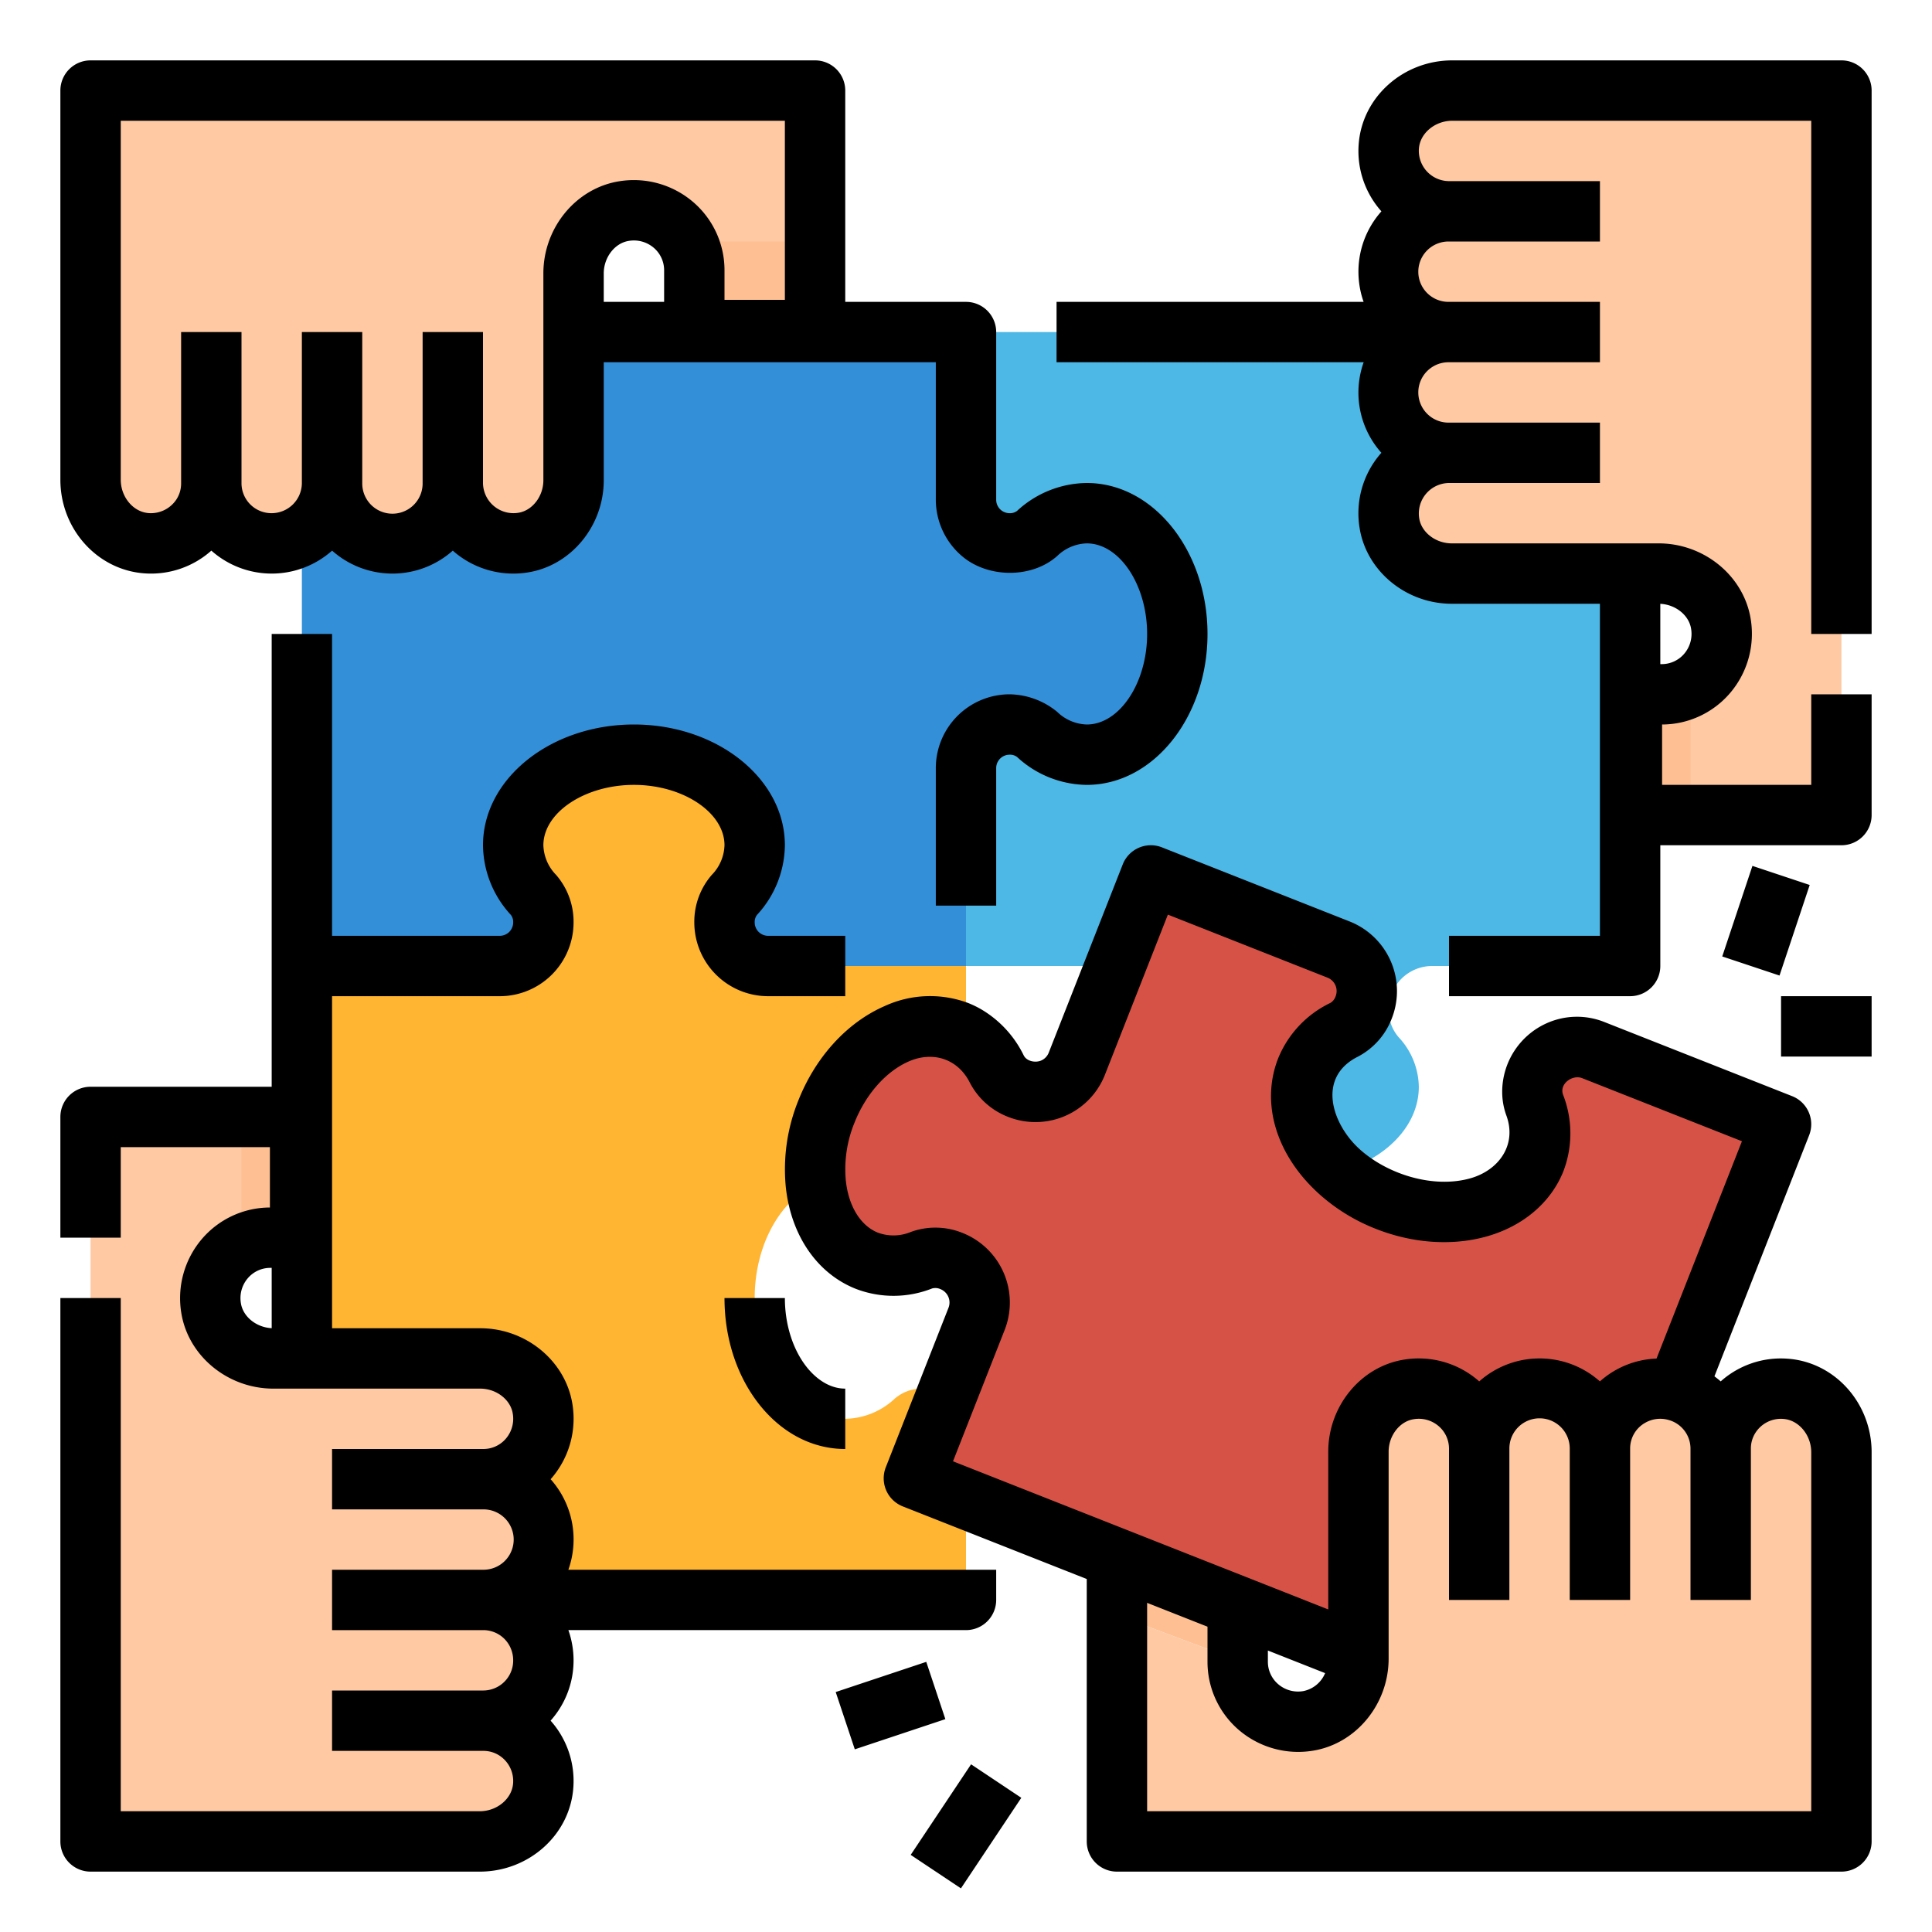 <?xml version="1.0"?>
<svg xmlns="http://www.w3.org/2000/svg" viewBox="0 0 512 512" width="512" height="512"><g id="Filled_outline" data-name="Filled outline"><polygon points="328 408 296 408 296 428.002 328 440 328 408" style="fill:#fec093"/><path d="M244.448,368a10.931,10.931,0,0,0-7.3,2.63A19.7,19.7,0,0,1,224,376c-13.255,0-24-14.327-24-32s10.745-32,24-32a19.706,19.706,0,0,1,13.15,5.37,10.929,10.929,0,0,0,7.3,2.63A11.552,11.552,0,0,0,256,308.448V256H203.552A11.552,11.552,0,0,1,192,244.448a10.929,10.929,0,0,1,2.63-7.3A19.706,19.706,0,0,0,200,224c0-13.255-14.327-24-32-24s-32,10.745-32,24a19.7,19.7,0,0,0,5.37,13.15,10.931,10.931,0,0,1,2.63,7.3A11.552,11.552,0,0,1,132.448,256H80V392a32,32,0,0,0,32,32H256V379.552A11.552,11.552,0,0,0,244.448,368Z" style="fill:#ffb531"/><path d="M312,168c0,17.67-10.75,32-24,32a19.709,19.709,0,0,1-13.15-5.37,10.942,10.942,0,0,0-7.3-2.63A11.549,11.549,0,0,0,256,203.55V256H203.55A11.549,11.549,0,0,1,192,244.45a10.942,10.942,0,0,1,2.63-7.3A19.709,19.709,0,0,0,200,224c0-13.25-14.33-24-32-24s-32,10.75-32,24a19.709,19.709,0,0,0,5.37,13.15,10.942,10.942,0,0,1,2.63,7.3A11.549,11.549,0,0,1,132.45,256H80V120a31.981,31.981,0,0,1,32-32H256v44.45A11.549,11.549,0,0,0,267.55,144a10.942,10.942,0,0,0,7.3-2.63A19.709,19.709,0,0,1,288,136C301.25,136,312,150.33,312,168Z" style="fill:#348fd9"/><path d="M400,88H256v44.448A11.552,11.552,0,0,0,267.552,144a10.931,10.931,0,0,0,7.3-2.63A19.7,19.7,0,0,1,288,136c13.255,0,24,14.327,24,32s-10.745,32-24,32a19.706,19.706,0,0,1-13.15-5.37,10.929,10.929,0,0,0-7.3-2.63A11.552,11.552,0,0,0,256,203.552V256h52.448A11.552,11.552,0,0,1,320,267.552a10.931,10.931,0,0,1-2.63,7.3A19.7,19.7,0,0,0,312,288c0,13.255,14.327,24,32,24s32-10.745,32-24a19.7,19.7,0,0,0-5.37-13.15,10.932,10.932,0,0,1-2.63-7.3h0A11.552,11.552,0,0,1,379.552,256H432V120A32,32,0,0,0,400,88Z" style="fill:#4db7e5"/><path d="M422.231,278.284a11.773,11.773,0,0,0-15.28,6.659h0a11.2,11.2,0,0,0-.233,7.925,20.185,20.185,0,0,1,.181,14.518c-4.955,12.606-22.566,17.458-39.337,10.837s-26.349-22.206-21.4-34.812a20.116,20.116,0,0,1,10.012-10.494,11.17,11.17,0,0,0,5.223-5.956,11.815,11.815,0,0,0-6.644-15.313L304.989,232l-19.6,49.879a11.775,11.775,0,0,1-15.28,6.659,11.156,11.156,0,0,1-5.942-5.236,20.119,20.119,0,0,0-10.471-10.033c-12.578-4.965-28.13,4.635-34.736,21.442s-1.765,34.458,10.813,39.424a20.057,20.057,0,0,0,14.486-.181,11.119,11.119,0,0,1,7.908.233,11.814,11.814,0,0,1,6.644,15.313l-16.614,42.271,136.646,53.944a32.613,32.613,0,0,0,42.327-18.445L472,297.932Z" style="fill:#d75246"/><path d="M216,24V80H184V71.6a15.757,15.757,0,0,0-1.95-7.6,16.043,16.043,0,0,0-16.74-8.05C157.45,57.22,152,64.54,152,72.45v54.84c0,7.9-5.45,15.22-13.31,16.49A15.966,15.966,0,0,1,120,128.13a16,16,0,0,1-32,0,16,16,0,0,1-32,0,15.64,15.64,0,0,1-2.57,8.63,16,16,0,0,1-14.53,7.2c-8.58-.57-14.9-8.31-14.9-16.83V24Z" style="fill:#fec9a3"/><path d="M216,64V80H184V71.6a15.757,15.757,0,0,0-1.95-7.6Z" style="fill:#fec093"/><path d="M488,216H432V184h8.4a15.757,15.757,0,0,0,7.6-1.95,16.043,16.043,0,0,0,8.05-16.74c-1.27-7.86-8.59-13.31-16.5-13.31H384.71c-7.9,0-15.22-5.45-16.49-13.31A15.966,15.966,0,0,1,383.87,120a16,16,0,0,1,0-32,16,16,0,0,1,0-32,15.64,15.64,0,0,1-8.63-2.57,16,16,0,0,1-7.2-14.53c.57-8.58,8.31-14.9,16.83-14.9H488Z" style="fill:#fec9a3"/><path d="M448,216H432V184h8.4a15.757,15.757,0,0,0,7.6-1.95Z" style="fill:#fec093"/><path d="M24,296H80v32H71.6a15.757,15.757,0,0,0-7.6,1.95,16.043,16.043,0,0,0-8.05,16.74c1.27,7.86,8.59,13.31,16.5,13.31h54.84c7.9,0,15.22,5.45,16.49,13.31A15.966,15.966,0,0,1,128.13,392a16,16,0,0,1,0,32,16,16,0,0,1,0,32,15.64,15.64,0,0,1,8.63,2.57,16,16,0,0,1,7.2,14.53c-.57,8.58-8.31,14.9-16.83,14.9H24Z" style="fill:#fec9a3"/><path d="M64,296H80v32H71.6a15.757,15.757,0,0,0-7.6,1.95Z" style="fill:#fec093"/><path d="M296,488V428l32,12v.4a15.757,15.757,0,0,0,1.95,7.6,16.043,16.043,0,0,0,16.74,8.05c7.86-1.27,13.31-8.59,13.31-16.5V384.71c0-7.9,5.45-15.22,13.31-16.49A15.966,15.966,0,0,1,392,383.87a16,16,0,0,1,32,0,16,16,0,0,1,32,0,15.64,15.64,0,0,1,2.57-8.63,16,16,0,0,1,14.53-7.2c8.58.57,14.9,8.31,14.9,16.83V488Z" style="fill:#fec9a3"/><path d="M192,344h16c0,7.038,2.137,13.739,5.862,18.386C215.543,364.479,219.1,368,224,368v16c-8.576,0-16.608-4.12-22.617-11.6C195.331,364.851,192,354.767,192,344ZM16,127.126V24a8,8,0,0,1,8-8H216a8,8,0,0,1,8,8V80h32a8,8,0,0,1,8,8v44.45a3.554,3.554,0,0,0,3.55,3.55,3.082,3.082,0,0,0,1.985-.608A27.578,27.578,0,0,1,288,128c17.645,0,32,17.944,32,40s-14.355,40-32,40a27.591,27.591,0,0,1-18.473-7.4,3.076,3.076,0,0,0-1.977-.6,3.554,3.554,0,0,0-3.55,3.55V240H248V203.55A19.572,19.572,0,0,1,267.55,184a20.292,20.292,0,0,1,12.616,4.652A11.732,11.732,0,0,0,288,192c8.673,0,16-10.99,16-24s-7.327-24-16-24a11.721,11.721,0,0,0-7.827,3.342c-6.642,5.908-17.984,5.873-24.855.349A19.686,19.686,0,0,1,248,132.45V96H160v31.285c0,12.066-8.615,22.553-20.04,24.4a24.18,24.18,0,0,1-19.566-5.415q-.2-.174-.4-.35a24.059,24.059,0,0,1-31.986,0,24.075,24.075,0,0,1-32,0,24,24,0,0,1-17.636,6.031C25.826,151.114,16,140.212,16,127.126ZM176,71.6a7.816,7.816,0,0,0-2.768-5.951,8.109,8.109,0,0,0-6.645-1.8c-3.694.6-6.587,4.373-6.587,8.6V80h16ZM32,127.126c0,4.611,3.333,8.583,7.429,8.854a8.1,8.1,0,0,0,7.308-3.6A7.728,7.728,0,0,0,48,128.135V88H64v40.135A7.942,7.942,0,0,0,72,136a8.029,8.029,0,0,0,8-7.865V88H96v40.135a8,8,0,0,0,16,0V88h16v40.135a8.078,8.078,0,0,0,9.413,7.75c3.694-.6,6.587-4.373,6.587-8.6V72.445c0-12.065,8.615-22.552,20.04-24.395a24.175,24.175,0,0,1,19.565,5.415A23.788,23.788,0,0,1,192,71.6v7.865h16V32H32ZM496,24V168H480V32H384.875c-4.612,0-8.584,3.333-8.856,7.429A8.039,8.039,0,0,0,383.865,48H424V64H383.865a8,8,0,0,0,0,16H424V96H383.865a8,8,0,0,0,0,16H424v16H383.865a8.079,8.079,0,0,0-7.75,9.414c.6,3.693,4.374,6.586,8.6,6.586h54.84c12.065,0,22.552,8.615,24.395,20.039a24.173,24.173,0,0,1-5.415,19.567A23.79,23.79,0,0,1,440.471,192v16H480V184h16v32a8,8,0,0,1-8,8H440v32a8,8,0,0,1-8,8H384V248h40V160H384.715c-12.065,0-22.553-8.614-24.4-20.038a24.172,24.172,0,0,1,5.415-19.567c.115-.136.232-.271.35-.4A23.967,23.967,0,0,1,361.387,96H280V80h81.371a24.047,24.047,0,0,1,4.715-23.993,24.007,24.007,0,0,1-6.032-17.637C360.886,25.826,371.789,16,384.875,16H488A8,8,0,0,1,496,24ZM440,176h.4a7.814,7.814,0,0,0,5.95-2.768,8.093,8.093,0,0,0,1.8-6.645c-.574-3.563-4.111-6.373-8.154-6.568ZM152,440a23.985,23.985,0,0,1-6.086,15.994,24.007,24.007,0,0,1,6.032,17.636c-.832,12.544-11.735,22.37-24.821,22.37H24a8,8,0,0,1-8-8V344H32V480h95.125c4.612,0,8.584-3.333,8.856-7.429a8.034,8.034,0,0,0-3.6-7.307A7.732,7.732,0,0,0,128.135,464H88V448h40.135A7.942,7.942,0,0,0,136,440a8.1,8.1,0,0,0-1.063-4.022,7.881,7.881,0,0,0-6.8-3.978H88V416h40.135a8,8,0,0,0,0-16H88V384h40.135a7.814,7.814,0,0,0,5.95-2.768,8.092,8.092,0,0,0,1.8-6.644c-.6-3.694-4.373-6.588-8.6-6.588H72.445c-12.065,0-22.552-8.614-24.395-20.038a24.174,24.174,0,0,1,5.415-19.568A23.79,23.79,0,0,1,71.529,320V304H32v24H16V296a8,8,0,0,1,8-8H72V168H88v80h44.45a3.554,3.554,0,0,0,3.55-3.55,3.072,3.072,0,0,0-.606-1.981A27.583,27.583,0,0,1,128,224c0-17.645,17.944-32,40-32s40,14.355,40,32a27.586,27.586,0,0,1-7.4,18.473,3.075,3.075,0,0,0-.6,1.977,3.554,3.554,0,0,0,3.55,3.55H224v16H203.55A19.572,19.572,0,0,1,184,244.45a18.9,18.9,0,0,1,4.653-12.618A11.732,11.732,0,0,0,192,224c0-8.673-10.991-16-24-16s-24,7.327-24,16a11.732,11.732,0,0,0,3.342,7.828A18.9,18.9,0,0,1,152,244.45,19.572,19.572,0,0,1,132.45,264H88v88h39.285c12.065,0,22.553,8.615,24.4,20.04a24.169,24.169,0,0,1-5.415,19.565q-.172.2-.35.4a23.967,23.967,0,0,1,4.7,23.992H264v8a8,8,0,0,1-8,8H150.629A24.171,24.171,0,0,1,152,440ZM72,336h-.4a7.816,7.816,0,0,0-5.95,2.768,8.092,8.092,0,0,0-1.8,6.646c.574,3.562,4.111,6.372,8.154,6.567Zm424,48.87V488a8,8,0,0,1-8,8H296a8,8,0,0,1-8-8V418.456l-48.747-19.245a8,8,0,0,1-4.508-10.368l16.62-42.272a3.818,3.818,0,0,0-2.139-4.938,3.273,3.273,0,0,0-2.207-.177,27.853,27.853,0,0,1-20.19.113c-10.256-4.046-17.205-14.134-18.583-26.985a48.587,48.587,0,0,1,3.271-22.808c4.568-11.634,12.939-20.813,22.962-25.172a28.766,28.766,0,0,1,22.15-.775,25.983,25.983,0,0,1,3.387,1.642A28.736,28.736,0,0,1,271.3,279.7c.8,1.586,3.121,2,4.621,1.349a3.763,3.763,0,0,0,2.007-2.088l19.613-49.889a8,8,0,0,1,10.383-4.512l49.77,19.65a19.834,19.834,0,0,1,11.146,25.682,19.077,19.077,0,0,1-9.04,10.161c-10.954,5.527-6.768,17.95.562,24.537,7.4,6.646,19.417,10.395,29.169,7.711,7.648-2.106,12.523-8.882,9.675-16.675a18.315,18.315,0,0,1-1.11-6.315,19.944,19.944,0,0,1,11.919-18.2,19.616,19.616,0,0,1,15.151-.268l49.768,19.648a8,8,0,0,1,4.508,10.367l-25.1,63.883c.573.426,1.131.869,1.661,1.342a23.938,23.938,0,0,1,17.624-6.022C486.174,360.892,496,371.79,496,384.87ZM352,426.521V384.71c0-12.058,8.612-22.542,20.034-24.388a24.188,24.188,0,0,1,19.57,5.41c.136.117.271.234.405.353a24.055,24.055,0,0,1,31.986,0,23.777,23.777,0,0,1,15-6.047l22.636-57.6-42.341-16.716c-2.564-1.013-6.127,1.482-5.058,4.4a28.1,28.1,0,0,1,.115,20.184c-3.3,8.383-10.794,14.728-20.567,17.419-9.091,2.5-19.446,1.768-29.159-2.065a49.345,49.345,0,0,1-14.951-9.172c-11.446-10.28-15.641-24.079-10.946-36.009a27.938,27.938,0,0,1,13.851-14.7,3.266,3.266,0,0,0,1.369-1.721,3.818,3.818,0,0,0-2.125-4.965L309.5,242.383l-16.677,42.423a19.768,19.768,0,0,1-25.66,11.176,19.183,19.183,0,0,1-10.144-9.07c-3.172-6.3-9.731-8.431-16.162-5.635-6.065,2.637-11.467,8.752-14.453,16.357a32.538,32.538,0,0,0-2.251,15.254c.731,6.813,3.927,11.976,8.55,13.8a12.015,12.015,0,0,0,8.764-.239,19.08,19.08,0,0,1,13.631.3,19.844,19.844,0,0,1,11.157,25.67l-13.7,34.841Zm-16,10.885V440.4a7.816,7.816,0,0,0,2.768,5.954,8.077,8.077,0,0,0,6.646,1.8,7.937,7.937,0,0,0,5.756-4.757ZM480,384.87c0-4.606-3.333-8.575-7.431-8.848a8,8,0,0,0-7.314,3.612A7.688,7.688,0,0,0,464,383.87V424H448V383.87a7.882,7.882,0,0,0-5.845-7.576,8,8,0,0,0-6.169.763A7.8,7.8,0,0,0,432,383.87V424H416V383.87a8,8,0,0,0-16,0V424H384V383.87a7.818,7.818,0,0,0-2.769-5.955,8.078,8.078,0,0,0-6.645-1.8c-3.693.6-6.586,4.371-6.586,8.593v54.84c0,12.064-8.613,22.553-20.034,24.4a24.183,24.183,0,0,1-19.57-5.41A23.792,23.792,0,0,1,320,440.4v-9.311l-16-6.317V480H480ZM245.47,440.41l-24,8,5.06,15.18,24-8Zm-4.126,51.152,13.312,8.876,16-24-13.312-8.876ZM464.411,229.47l-8,24,15.178,5.06,8-24ZM472,280h24V264H472Z"/></g></svg>
